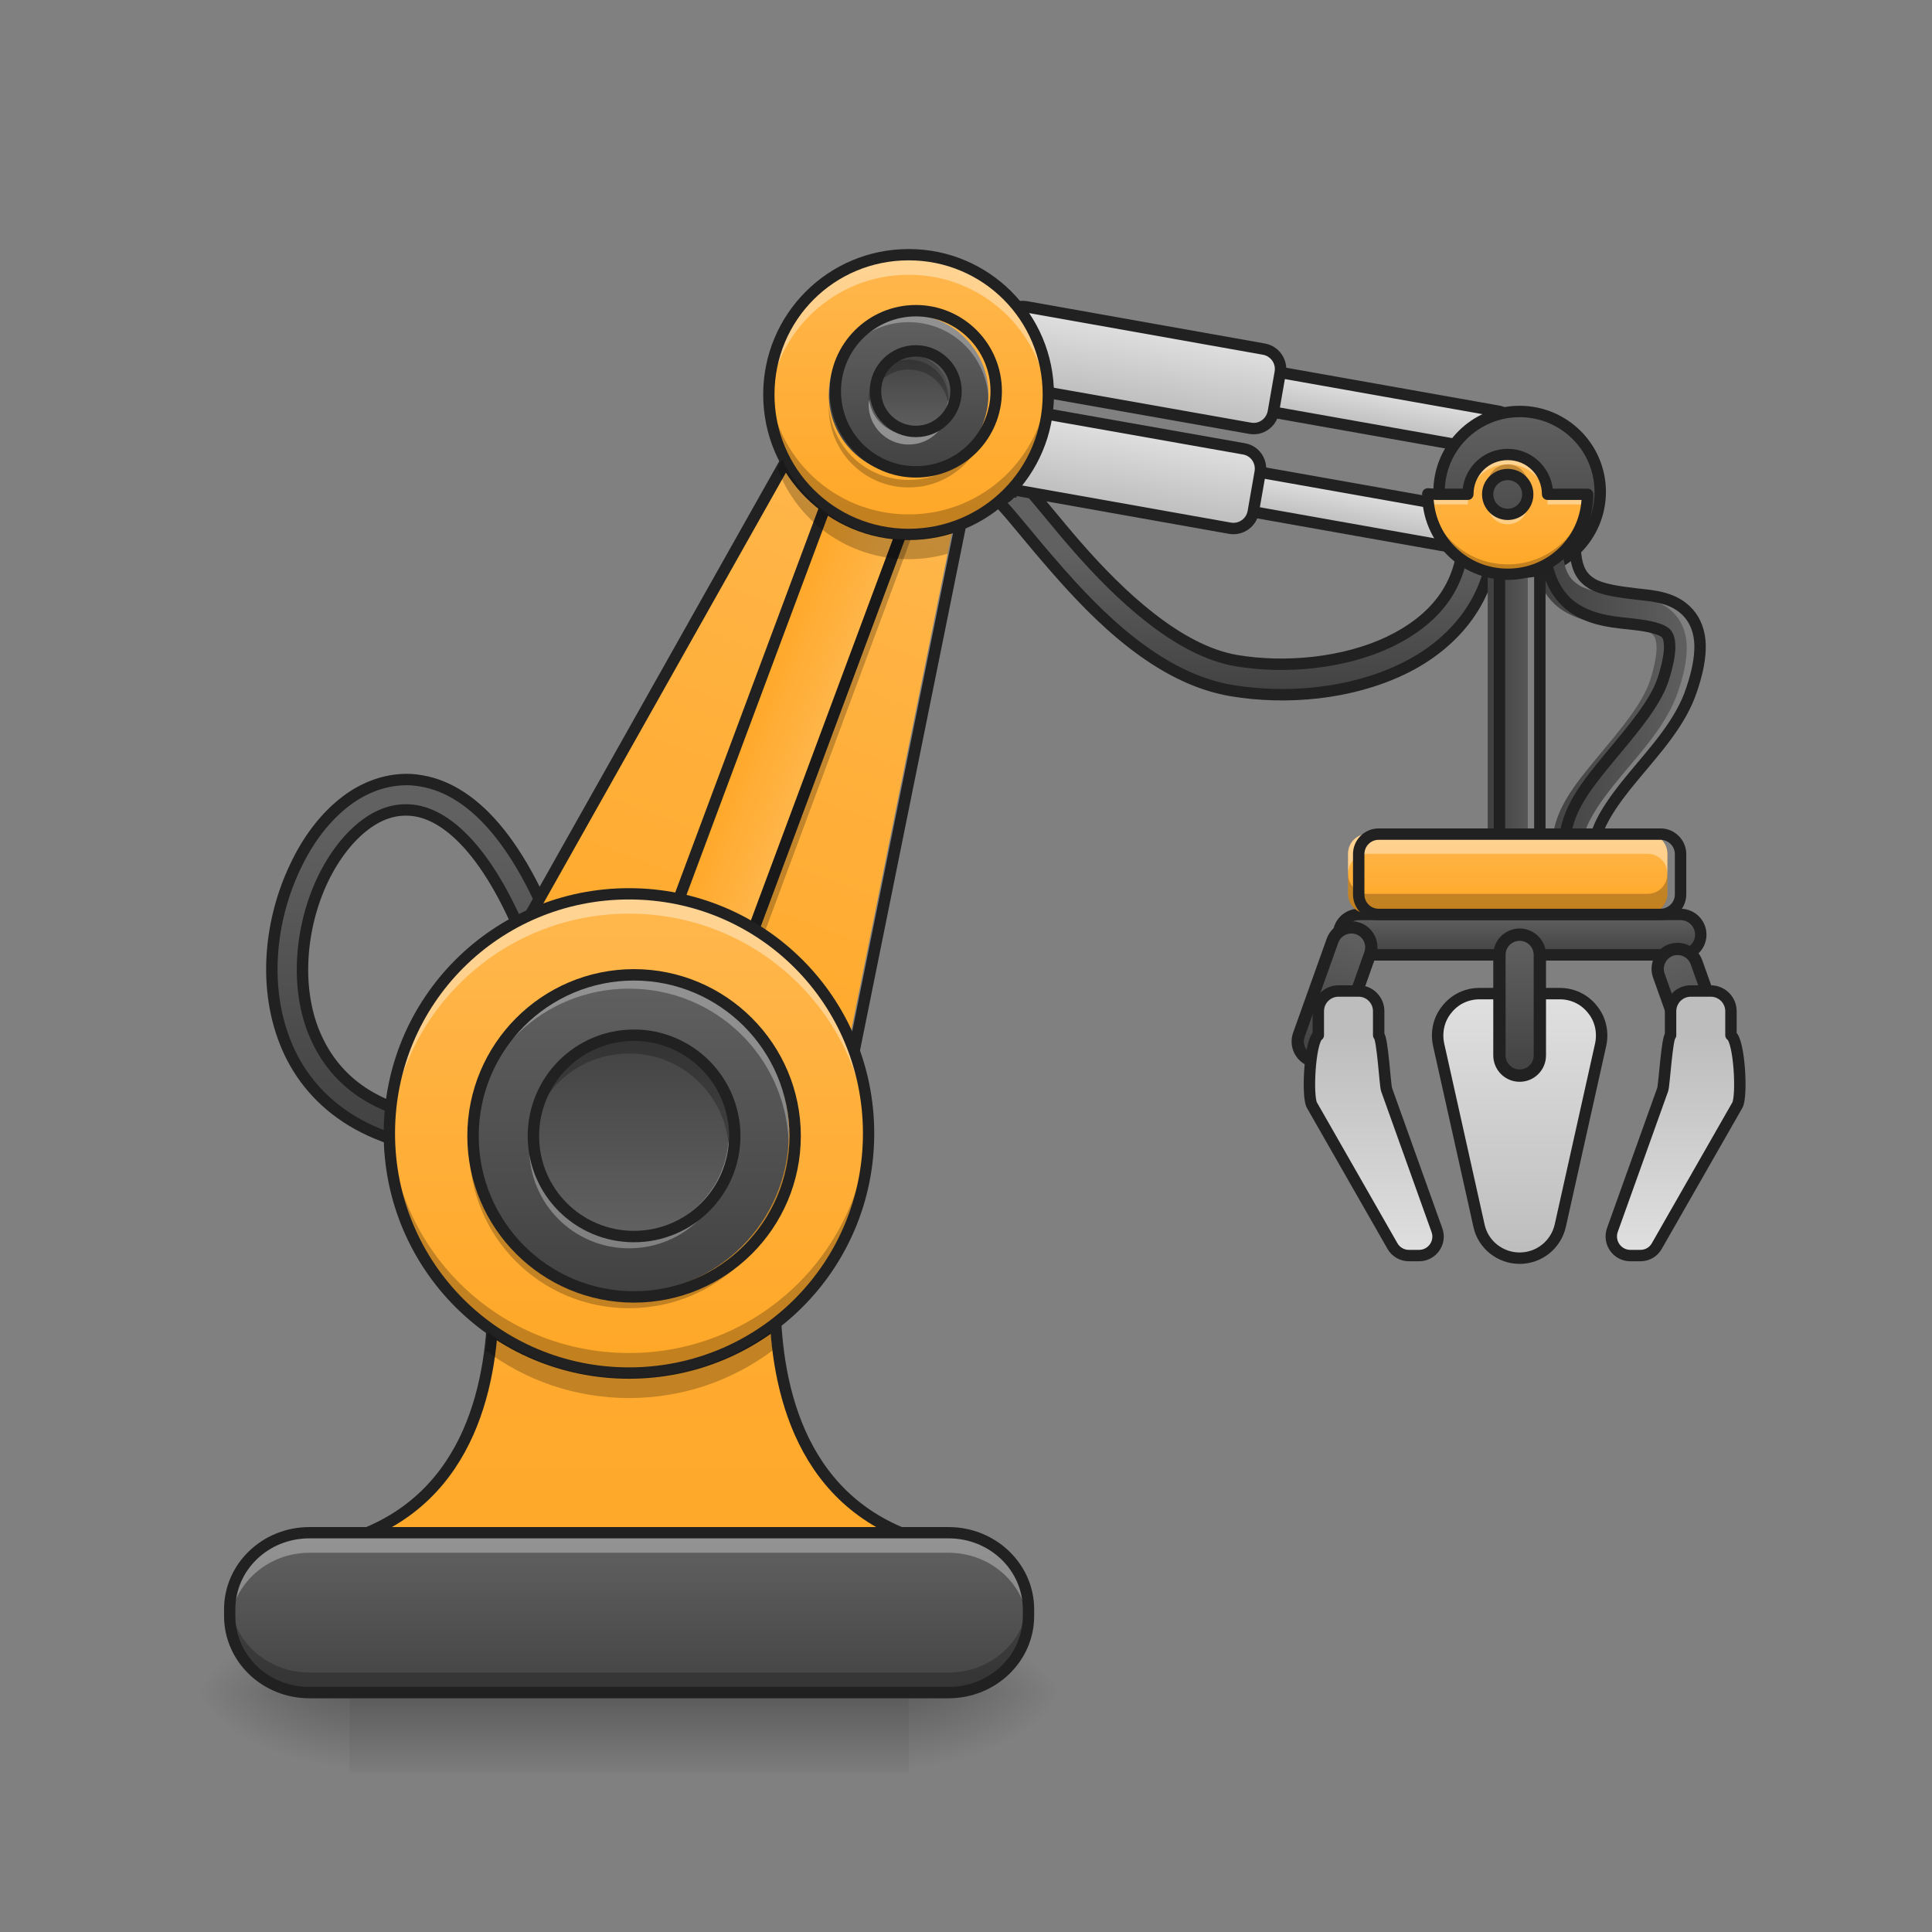 <?xml version="1.0" encoding="UTF-8"?>
<svg xmlns="http://www.w3.org/2000/svg" xmlns:xlink="http://www.w3.org/1999/xlink" width="32px" height="32px" viewBox="0 0 32 32" version="1.1">
<rect x="0" y="0" width="32" height="32" fill="#808080" stroke="none"/>
<defs>
<linearGradient id="linear0" gradientUnits="userSpaceOnUse" x1="439.208" y1="93.271" x2="439.208" y2="8.604" gradientTransform="matrix(1,0,0,1,-343.958,-7.938)">
<stop offset="0" style="stop-color:rgb(25.882%,25.882%,25.882%);stop-opacity:1;"/>
<stop offset="1" style="stop-color:rgb(38.039%,38.039%,38.039%);stop-opacity:1;"/>
</linearGradient>
<linearGradient id="linear1" gradientUnits="userSpaceOnUse" x1="439.208" y1="93.271" x2="439.208" y2="56.229" gradientTransform="matrix(1,0,0,1,-121.708,-124.354)">
<stop offset="0" style="stop-color:rgb(25.882%,25.882%,25.882%);stop-opacity:1;"/>
<stop offset="1" style="stop-color:rgb(38.039%,38.039%,38.039%);stop-opacity:1;"/>
</linearGradient>
<linearGradient id="linear2" gradientUnits="userSpaceOnUse" x1="148.167" y1="85.333" x2="148.167" y2="-115.75" gradientTransform="matrix(0.059,0.022,-0.022,0.059,3.599,10.544)">
<stop offset="0" style="stop-color:rgb(100%,65.49%,14.902%);stop-opacity:1;"/>
<stop offset="1" style="stop-color:rgb(100%,71.765%,30.196%);stop-opacity:1;"/>
</linearGradient>
<linearGradient id="linear3" gradientUnits="userSpaceOnUse" x1="136.083" y1="-20.5" x2="160.25" y2="-20.5" gradientTransform="matrix(1,0,0,1,37.812,-63.485)">
<stop offset="0" style="stop-color:rgb(100%,65.49%,14.902%);stop-opacity:1;"/>
<stop offset="1" style="stop-color:rgb(100%,71.765%,30.196%);stop-opacity:1;"/>
</linearGradient>
<radialGradient id="radial0" gradientUnits="userSpaceOnUse" cx="450.909" cy="189.579" fx="450.909" fy="189.579" r="21.167" gradientTransform="matrix(0,-0.078,-0.141,-0,41.381,63.595)">
<stop offset="0" style="stop-color:rgb(0%,0%,0%);stop-opacity:0.314;"/>
<stop offset="0.222" style="stop-color:rgb(0%,0%,0%);stop-opacity:0.275;"/>
<stop offset="1" style="stop-color:rgb(0%,0%,0%);stop-opacity:0;"/>
</radialGradient>
<radialGradient id="radial1" gradientUnits="userSpaceOnUse" cx="450.909" cy="189.579" fx="450.909" fy="189.579" r="21.167" gradientTransform="matrix(-0,0.078,0.141,0,-20.543,-7.527)">
<stop offset="0" style="stop-color:rgb(0%,0%,0%);stop-opacity:0.314;"/>
<stop offset="0.222" style="stop-color:rgb(0%,0%,0%);stop-opacity:0.275;"/>
<stop offset="1" style="stop-color:rgb(0%,0%,0%);stop-opacity:0;"/>
</radialGradient>
<radialGradient id="radial2" gradientUnits="userSpaceOnUse" cx="450.909" cy="189.579" fx="450.909" fy="189.579" r="21.167" gradientTransform="matrix(-0,-0.078,0.141,-0,-20.543,63.595)">
<stop offset="0" style="stop-color:rgb(0%,0%,0%);stop-opacity:0.314;"/>
<stop offset="0.222" style="stop-color:rgb(0%,0%,0%);stop-opacity:0.275;"/>
<stop offset="1" style="stop-color:rgb(0%,0%,0%);stop-opacity:0;"/>
</radialGradient>
<radialGradient id="radial3" gradientUnits="userSpaceOnUse" cx="450.909" cy="189.579" fx="450.909" fy="189.579" r="21.167" gradientTransform="matrix(0,0.078,-0.141,0,41.381,-7.527)">
<stop offset="0" style="stop-color:rgb(0%,0%,0%);stop-opacity:0.314;"/>
<stop offset="0.222" style="stop-color:rgb(0%,0%,0%);stop-opacity:0.275;"/>
<stop offset="1" style="stop-color:rgb(0%,0%,0%);stop-opacity:0;"/>
</radialGradient>
<linearGradient id="linear4" gradientUnits="userSpaceOnUse" x1="254" y1="233.5" x2="254" y2="254.667" gradientTransform="matrix(0.042,0,0,0.063,0.055,13.439)">
<stop offset="0" style="stop-color:rgb(0%,0%,0%);stop-opacity:0.275;"/>
<stop offset="1" style="stop-color:rgb(0%,0%,0%);stop-opacity:0;"/>
</linearGradient>
<linearGradient id="linear5" gradientUnits="userSpaceOnUse" x1="381" y1="80.042" x2="381" y2="11.25" gradientTransform="matrix(1,0,0,1,18.521,37.042)">
<stop offset="0" style="stop-color:rgb(74.118%,74.118%,74.118%);stop-opacity:1;"/>
<stop offset="1" style="stop-color:rgb(87.843%,87.843%,87.843%);stop-opacity:1;"/>
</linearGradient>
<linearGradient id="linear6" gradientUnits="userSpaceOnUse" x1="391.583" y1="0.667" x2="391.583" y2="-9.917" gradientTransform="matrix(1,0,0,1,7.938,37.042)">
<stop offset="0" style="stop-color:rgb(25.882%,25.882%,25.882%);stop-opacity:1;"/>
<stop offset="1" style="stop-color:rgb(38.039%,38.039%,38.039%);stop-opacity:1;"/>
</linearGradient>
<linearGradient id="linear7" gradientUnits="userSpaceOnUse" x1="391.583" y1="32.417" x2="391.583" y2="0.667" gradientTransform="matrix(1,0,0,1.167,7.938,31.639)">
<stop offset="0" style="stop-color:rgb(25.882%,25.882%,25.882%);stop-opacity:1;"/>
<stop offset="1" style="stop-color:rgb(38.039%,38.039%,38.039%);stop-opacity:1;"/>
</linearGradient>
<linearGradient id="linear8" gradientUnits="userSpaceOnUse" x1="52.917" y1="-110.458" x2="52.917" y2="-121.042" gradientTransform="matrix(1,0,0,1,0,-0)">
<stop offset="0" style="stop-color:rgb(74.118%,74.118%,74.118%);stop-opacity:1;"/>
<stop offset="1" style="stop-color:rgb(87.843%,87.843%,87.843%);stop-opacity:1;"/>
</linearGradient>
<linearGradient id="linear9" gradientUnits="userSpaceOnUse" x1="-10.583" y1="-105.167" x2="-10.583" y2="-126.333" gradientTransform="matrix(1,0,0,1,0,-0)">
<stop offset="0" style="stop-color:rgb(74.118%,74.118%,74.118%);stop-opacity:1;"/>
<stop offset="1" style="stop-color:rgb(87.843%,87.843%,87.843%);stop-opacity:1;"/>
</linearGradient>
<linearGradient id="linear10" gradientUnits="userSpaceOnUse" x1="52.917" y1="-110.458" x2="52.917" y2="-121.042" gradientTransform="matrix(1,0,0,1,0,-0)">
<stop offset="0" style="stop-color:rgb(74.118%,74.118%,74.118%);stop-opacity:1;"/>
<stop offset="1" style="stop-color:rgb(87.843%,87.843%,87.843%);stop-opacity:1;"/>
</linearGradient>
<linearGradient id="linear11" gradientUnits="userSpaceOnUse" x1="-10.583" y1="-105.167" x2="-10.583" y2="-126.333" gradientTransform="matrix(1,0,0,1,0,-0)">
<stop offset="0" style="stop-color:rgb(74.118%,74.118%,74.118%);stop-opacity:1;"/>
<stop offset="1" style="stop-color:rgb(87.843%,87.843%,87.843%);stop-opacity:1;"/>
</linearGradient>
<linearGradient id="linear12" gradientUnits="userSpaceOnUse" x1="201.083" y1="-73.417" x2="201.083" y2="-147.5" gradientTransform="matrix(0.063,0,0,0.063,2.481,13.439)">
<stop offset="0" style="stop-color:rgb(100%,65.49%,14.902%);stop-opacity:1;"/>
<stop offset="1" style="stop-color:rgb(100%,71.765%,30.196%);stop-opacity:1;"/>
</linearGradient>
<linearGradient id="linear13" gradientUnits="userSpaceOnUse" x1="391.583" y1="-62.833" x2="391.583" y2="-105.167" gradientTransform="matrix(1,0,0,1,7.938,0)">
<stop offset="0" style="stop-color:rgb(25.882%,25.882%,25.882%);stop-opacity:1;"/>
<stop offset="1" style="stop-color:rgb(38.039%,38.039%,38.039%);stop-opacity:1;"/>
</linearGradient>
<linearGradient id="linear14" gradientUnits="userSpaceOnUse" x1="570" y1="1695.118" x2="570" y2="215.118" gradientTransform="matrix(0.265,0,0,0.265,18.521,-215)">
<stop offset="0" style="stop-color:rgb(100%,65.49%,14.902%);stop-opacity:1;"/>
<stop offset="1" style="stop-color:rgb(100%,71.765%,30.196%);stop-opacity:1;"/>
</linearGradient>
<linearGradient id="linear15" gradientUnits="userSpaceOnUse" x1="127" y1="148.833" x2="127" y2="21.833" gradientTransform="matrix(0.063,0,0,0.063,2.481,13.439)">
<stop offset="0" style="stop-color:rgb(100%,65.49%,14.902%);stop-opacity:1;"/>
<stop offset="1" style="stop-color:rgb(100%,71.765%,30.196%);stop-opacity:1;"/>
</linearGradient>
<linearGradient id="linear16" gradientUnits="userSpaceOnUse" x1="116.417" y1="21.833" x2="116.417" y2="148.833" gradientTransform="matrix(0.042,0,0,-0.042,5.127,22.329)">
<stop offset="0" style="stop-color:rgb(25.882%,25.882%,25.882%);stop-opacity:1;"/>
<stop offset="1" style="stop-color:rgb(38.039%,38.039%,38.039%);stop-opacity:1;"/>
</linearGradient>
<linearGradient id="linear17" gradientUnits="userSpaceOnUse" x1="201.083" y1="-73.417" x2="201.083" y2="-147.5" gradientTransform="matrix(0.036,0,0,0.036,7.867,10.48)">
<stop offset="0" style="stop-color:rgb(25.882%,25.882%,25.882%);stop-opacity:1;"/>
<stop offset="1" style="stop-color:rgb(38.039%,38.039%,38.039%);stop-opacity:1;"/>
</linearGradient>
<linearGradient id="linear18" gradientUnits="userSpaceOnUse" x1="127" y1="233.5" x2="127" y2="191.167" gradientTransform="matrix(0.063,0,0,0.063,2.481,13.439)">
<stop offset="0" style="stop-color:rgb(25.882%,25.882%,25.882%);stop-opacity:1;"/>
<stop offset="1" style="stop-color:rgb(38.039%,38.039%,38.039%);stop-opacity:1;"/>
</linearGradient>
<linearGradient id="linear19" gradientUnits="userSpaceOnUse" x1="374.208" y1="-50.927" x2="387.792" y2="-50.927" gradientTransform="matrix(0.063,0,0,0.063,1.158,13.439)">
<stop offset="0" style="stop-color:rgb(25.882%,25.882%,25.882%);stop-opacity:1;"/>
<stop offset="1" style="stop-color:rgb(38.039%,38.039%,38.039%);stop-opacity:1;"/>
</linearGradient>
<linearGradient id="linear20" gradientUnits="userSpaceOnUse" x1="387.583" y1="-31.083" x2="428.431" y2="-31.083" gradientTransform="matrix(0.063,0,0,0.063,1.158,13.439)">
<stop offset="0" style="stop-color:rgb(25.882%,25.882%,25.882%);stop-opacity:1;"/>
<stop offset="1" style="stop-color:rgb(38.039%,38.039%,38.039%);stop-opacity:1;"/>
</linearGradient>
<linearGradient id="linear21" gradientUnits="userSpaceOnUse" x1="391.583" y1="-41.667" x2="391.583" y2="-105.167" gradientTransform="matrix(0.031,0,0,0.031,12.734,10.814)">
<stop offset="0" style="stop-color:rgb(100%,65.49%,14.902%);stop-opacity:1;"/>
<stop offset="1" style="stop-color:rgb(100%,71.765%,30.196%);stop-opacity:1;"/>
</linearGradient>
<linearGradient id="linear22" gradientUnits="userSpaceOnUse" x1="394.229" y1="-9.917" x2="394.229" y2="-31.083" gradientTransform="matrix(0.063,0,0,0.063,0.496,15.754)">
<stop offset="0" style="stop-color:rgb(100%,65.49%,14.902%);stop-opacity:1;"/>
<stop offset="1" style="stop-color:rgb(100%,71.765%,30.196%);stop-opacity:1;"/>
</linearGradient>
<linearGradient id="linear23" gradientUnits="userSpaceOnUse" x1="391.583" y1="32.417" x2="391.583" y2="0.667" gradientTransform="matrix(1,-0,0,1.167,-42.808,-92.036)">
<stop offset="0" style="stop-color:rgb(25.882%,25.882%,25.882%);stop-opacity:1;"/>
<stop offset="1" style="stop-color:rgb(38.039%,38.039%,38.039%);stop-opacity:1;"/>
</linearGradient>
<linearGradient id="linear24" gradientUnits="userSpaceOnUse" x1="391.583" y1="32.417" x2="391.583" y2="0.667" gradientTransform="matrix(1,0,0,1.167,-795.621,181.966)">
<stop offset="0" style="stop-color:rgb(25.882%,25.882%,25.882%);stop-opacity:1;"/>
<stop offset="1" style="stop-color:rgb(38.039%,38.039%,38.039%);stop-opacity:1;"/>
</linearGradient>
<linearGradient id="linear25" gradientUnits="userSpaceOnUse" x1="439.208" y1="21.833" x2="439.208" y2="80.042" gradientTransform="matrix(1,0,0,1,7.938,37.042)">
<stop offset="0" style="stop-color:rgb(74.118%,74.118%,74.118%);stop-opacity:1;"/>
<stop offset="1" style="stop-color:rgb(87.843%,87.843%,87.843%);stop-opacity:1;"/>
</linearGradient>
<linearGradient id="linear26" gradientUnits="userSpaceOnUse" x1="127" y1="148.833" x2="127" y2="21.833" gradientTransform="matrix(0.026,0,0,-0.026,7.111,20.995)">
<stop offset="0" style="stop-color:rgb(25.882%,25.882%,25.882%);stop-opacity:1;"/>
<stop offset="1" style="stop-color:rgb(38.039%,38.039%,38.039%);stop-opacity:1;"/>
</linearGradient>
<linearGradient id="linear27" gradientUnits="userSpaceOnUse" x1="201.083" y1="-73.417" x2="201.083" y2="-147.5" gradientTransform="matrix(0.018,0,0,-0.018,11.459,4.562)">
<stop offset="0" style="stop-color:rgb(25.882%,25.882%,25.882%);stop-opacity:1;"/>
<stop offset="1" style="stop-color:rgb(38.039%,38.039%,38.039%);stop-opacity:1;"/>
</linearGradient>
<linearGradient id="linear28" gradientUnits="userSpaceOnUse" x1="439.208" y1="21.833" x2="439.208" y2="80.042" gradientTransform="matrix(-1,0,0,1,793.75,37.042)">
<stop offset="0" style="stop-color:rgb(74.118%,74.118%,74.118%);stop-opacity:1;"/>
<stop offset="1" style="stop-color:rgb(87.843%,87.843%,87.843%);stop-opacity:1;"/>
</linearGradient>
</defs>
<g id="surface1">
<path style="fill-rule:nonzero;fill:url(#linear0);stroke-width:3;stroke-linecap:butt;stroke-linejoin:miter;stroke:rgb(12.941%,12.941%,12.941%);stroke-opacity:1;stroke-miterlimit:4;" d="M 87.157 -8.332 C 81.97 -8.02 77.033 -6.02 72.845 -2.895 C 67.221 1.292 62.596 7.416 59.284 14.478 C 52.535 28.539 50.535 46.725 57.159 62.036 C 63.784 77.347 79.532 89.096 105.78 89.346 L 105.842 81.347 C 81.907 81.097 69.908 71.41 64.471 58.849 C 59.034 46.288 60.659 30.102 66.471 17.915 C 69.408 11.791 73.345 6.729 77.595 3.542 C 81.845 0.354 86.282 -0.958 91.031 -0.146 C 100.468 1.479 112.842 13.103 123.216 44.288 L 130.777 41.725 C 120.028 9.354 106.592 -5.582 92.406 -8.02 C 90.594 -8.332 88.844 -8.457 87.157 -8.332 Z M 87.157 -8.332 " transform="matrix(0.063,0,0,0.063,1.158,13.439)"/>
<path style="fill-rule:nonzero;fill:url(#linear1);stroke-width:3;stroke-linecap:butt;stroke-linejoin:miter;stroke:rgb(12.941%,12.941%,12.941%);stroke-opacity:1;stroke-miterlimit:4;" d="M 244.642 -90.012 C 244.204 -90.074 243.642 -90.012 243.142 -89.887 C 242.017 -89.574 240.954 -88.762 240.454 -87.95 C 239.33 -86.325 239.392 -85.2 239.392 -84.013 L 247.391 -84.013 C 247.391 -84.45 247.704 -84.45 247.079 -83.45 C 246.704 -83.013 245.954 -82.325 245.141 -82.138 C 244.392 -81.95 243.767 -82.075 243.454 -82.138 C 242.329 -82.513 243.954 -81.763 245.391 -80.138 C 248.329 -76.951 253.016 -70.951 258.765 -64.389 C 270.264 -51.141 286.2 -35.017 305.323 -31.767 C 319.822 -29.33 336.57 -30.83 350.194 -37.329 C 363.818 -43.829 374.442 -56.015 374.442 -73.389 L 366.442 -73.389 C 366.442 -59.077 358.506 -50.141 346.757 -44.516 C 335.008 -38.954 319.572 -37.454 306.636 -39.642 C 291.325 -42.266 275.951 -56.828 264.765 -69.639 C 259.203 -76.013 254.703 -81.825 251.266 -85.575 C 249.579 -87.387 248.704 -88.887 245.891 -89.762 C 245.579 -89.887 245.141 -89.949 244.642 -90.012 Z M 244.642 -90.012 " transform="matrix(0.063,0,0,0.063,1.158,13.439)"/>
<path style=" stroke:none;fill-rule:nonzero;fill:url(#linear2);" d="M 7.32 17.617 L 13.52 19.926 L 16.043 7.453 L 13.562 6.531 Z M 7.32 17.617 "/>
<path style="fill-rule:nonzero;fill:url(#linear3);stroke-width:3;stroke-linecap:round;stroke-linejoin:round;stroke:rgb(12.941%,12.941%,12.941%);stroke-opacity:1;stroke-miterlimit:4;" d="M 180.687 -168.674 L 191.286 -168.683 C 194.175 -168.625 196.568 -166.315 196.531 -163.367 L 196.589 -25.761 C 196.531 -22.872 194.22 -20.479 191.273 -20.516 L 180.674 -20.506 C 177.748 -20.484 175.392 -22.875 175.37 -25.801 L 175.392 -163.37 C 175.371 -166.296 177.761 -168.652 180.687 -168.674 Z M 180.687 -168.674 " transform="matrix(0.059,0.022,-0.022,0.059,0,13.439)"/>
<path style="fill:none;stroke-width:3;stroke-linecap:butt;stroke-linejoin:miter;stroke:rgb(12.941%,12.941%,12.941%);stroke-opacity:1;stroke-miterlimit:4;" d="M 117.114 66.848 L 216.292 103.782 L 256.663 -95.761 L 216.979 -110.51 Z M 117.114 66.848 " transform="matrix(0.063,0,0,0.063,0,13.439)"/>
<path style=" stroke:none;fill-rule:nonzero;fill:url(#radial0);" d="M 15.051 28.035 L 17.695 28.035 L 17.695 26.711 L 15.051 26.711 Z M 15.051 28.035 "/>
<path style=" stroke:none;fill-rule:nonzero;fill:url(#radial1);" d="M 5.789 28.035 L 3.141 28.035 L 3.141 29.355 L 5.789 29.355 Z M 5.789 28.035 "/>
<path style=" stroke:none;fill-rule:nonzero;fill:url(#radial2);" d="M 5.789 28.035 L 3.141 28.035 L 3.141 26.711 L 5.789 26.711 Z M 5.789 28.035 "/>
<path style=" stroke:none;fill-rule:nonzero;fill:url(#radial3);" d="M 15.051 28.035 L 17.695 28.035 L 17.695 29.355 L 15.051 29.355 Z M 15.051 28.035 "/>
<path style=" stroke:none;fill-rule:nonzero;fill:url(#linear4);" d="M 5.789 28.035 L 15.051 28.035 L 15.051 29.355 L 5.789 29.355 Z M 5.789 28.035 "/>
<path style="fill-rule:nonzero;fill:url(#linear5);stroke-width:3;stroke-linecap:butt;stroke-linejoin:round;stroke:rgb(12.941%,12.941%,12.941%);stroke-opacity:1;stroke-miterlimit:4;" d="M 388.963 47.912 C 385.588 47.912 382.463 49.412 380.401 52.037 C 378.276 54.599 377.526 58.036 378.214 61.286 L 388.838 108.907 C 389.9 113.906 394.4 117.468 399.524 117.468 C 404.649 117.468 409.086 113.906 410.211 108.907 L 420.835 61.286 C 421.522 58.036 420.772 54.599 418.648 52.037 C 416.585 49.412 413.461 47.912 410.086 47.912 L 404.836 47.912 C 402.962 47.912 401.149 48.35 399.524 49.287 C 397.9 48.35 396.087 47.912 394.212 47.912 Z M 388.963 47.912 " transform="matrix(0.063,0,0,0.063,0,13.439)"/>
<path style="fill-rule:nonzero;fill:url(#linear6);stroke-width:3;stroke-linecap:round;stroke-linejoin:round;stroke:rgb(12.941%,12.941%,12.941%);stroke-opacity:1;stroke-miterlimit:4;" d="M 357.216 27.102 L 441.833 27.102 C 444.77 27.102 447.145 29.477 447.145 32.414 C 447.145 35.351 444.77 37.726 441.833 37.726 L 357.216 37.726 C 354.279 37.726 351.904 35.351 351.904 32.414 C 351.904 29.477 354.279 27.102 357.216 27.102 Z M 357.216 27.102 " transform="matrix(0.063,0,0,0.063,0,13.439)"/>
<path style="fill-rule:nonzero;fill:url(#linear7);stroke-width:3.24;stroke-linecap:round;stroke-linejoin:round;stroke:rgb(12.941%,12.941%,12.941%);stroke-opacity:1;stroke-miterlimit:4;" d="M 399.524 32.414 C 402.462 32.414 404.836 34.789 404.836 37.726 L 404.836 64.161 C 404.836 67.098 402.462 69.473 399.524 69.473 C 396.587 69.473 394.212 67.098 394.212 64.161 L 394.212 37.726 C 394.212 34.789 396.587 32.414 399.524 32.414 Z M 399.524 32.414 " transform="matrix(0.063,0,0,0.063,0,13.439)"/>
<path style="fill-rule:nonzero;fill:url(#linear8);stroke-width:3;stroke-linecap:round;stroke-linejoin:round;stroke:rgb(12.941%,12.941%,12.941%);stroke-opacity:1;stroke-miterlimit:4;" d="M 10.573 -121.057 L 84.693 -121.054 C 87.611 -121.061 89.934 -118.679 89.941 -115.761 C 89.948 -112.843 87.577 -110.457 84.659 -110.451 L 10.601 -110.465 C 7.683 -110.458 5.297 -112.829 5.291 -115.747 C 5.284 -118.665 7.655 -121.05 10.573 -121.057 Z M 10.573 -121.057 " transform="matrix(0.062,0.011,-0.011,0.062,17.902,15.036)"/>
<path style="fill-rule:nonzero;fill:url(#linear9);stroke-width:3;stroke-linecap:round;stroke-linejoin:round;stroke:rgb(12.941%,12.941%,12.941%);stroke-opacity:1;stroke-miterlimit:4;" d="M -42.328 -126.325 L 21.188 -126.356 C 24.106 -126.363 26.43 -123.98 26.437 -121.062 L 26.464 -110.47 C 26.471 -107.552 24.1 -105.166 21.182 -105.16 L -42.345 -105.19 C -45.263 -105.183 -47.649 -107.555 -47.655 -110.473 L -47.61 -121.015 C -47.628 -123.994 -45.246 -126.318 -42.328 -126.325 Z M -42.328 -126.325 " transform="matrix(0.062,0.011,-0.011,0.062,17.902,15.036)"/>
<path style="fill-rule:nonzero;fill:url(#linear10);stroke-width:3;stroke-linecap:round;stroke-linejoin:round;stroke:rgb(12.941%,12.941%,12.941%);stroke-opacity:1;stroke-miterlimit:4;" d="M 10.597 -121.038 L 84.655 -121.024 C 87.573 -121.031 89.959 -118.659 89.965 -115.741 C 89.972 -112.823 87.601 -110.438 84.683 -110.431 L 10.563 -110.434 C 7.645 -110.427 5.321 -112.81 5.315 -115.728 C 5.308 -118.646 7.679 -121.031 10.597 -121.038 Z M 10.597 -121.038 " transform="matrix(0.062,0.011,-0.011,0.062,18.233,13.382)"/>
<path style="fill-rule:nonzero;fill:url(#linear11);stroke-width:3;stroke-linecap:round;stroke-linejoin:round;stroke:rgb(12.941%,12.941%,12.941%);stroke-opacity:1;stroke-miterlimit:4;" d="M -42.315 -126.367 L 21.151 -126.325 C 24.069 -126.332 26.454 -123.961 26.461 -121.043 L 26.488 -110.45 C 26.434 -107.521 24.124 -105.147 21.133 -105.191 L -42.321 -105.171 C -45.239 -105.164 -47.624 -107.535 -47.631 -110.453 L -47.597 -121.057 C -47.604 -123.975 -45.233 -126.36 -42.315 -126.367 Z M -42.315 -126.367 " transform="matrix(0.062,0.011,-0.011,0.062,18.233,13.382)"/>
<path style=" stroke:none;fill-rule:nonzero;fill:rgb(0%,0%,0%);fill-opacity:0.235;" d="M 14.93 8.559 L 12.078 16.227 C 12.012 16.398 11.824 16.484 11.652 16.422 L 11.031 16.191 C 11.016 16.184 10.996 16.176 10.98 16.168 L 10.836 16.559 C 10.773 16.73 10.859 16.918 11.031 16.984 L 11.652 17.215 C 11.824 17.277 12.012 17.191 12.078 17.02 L 15.074 8.961 C 15.133 8.805 15.07 8.637 14.93 8.559 Z M 14.93 8.559 "/>
<path style=" stroke:none;fill-rule:nonzero;fill:url(#linear12);" d="M 15.051 4.219 C 16.328 4.219 17.363 5.254 17.363 6.535 C 17.363 7.812 16.328 8.852 15.051 8.852 C 13.77 8.852 12.734 7.812 12.734 6.535 C 12.734 5.254 13.77 4.219 15.051 4.219 Z M 15.051 4.219 "/>
<path style="fill-rule:nonzero;fill:url(#linear13);stroke-width:3;stroke-linecap:round;stroke-linejoin:round;stroke:rgb(12.941%,12.941%,12.941%);stroke-opacity:1;stroke-miterlimit:4;" d="M 399.524 -105.135 C 411.211 -105.135 420.71 -95.699 420.71 -84.013 C 420.71 -72.326 411.211 -62.827 399.524 -62.827 C 387.838 -62.827 378.339 -72.326 378.339 -84.013 C 378.339 -95.699 387.838 -105.135 399.524 -105.135 Z M 399.524 -105.135 " transform="matrix(0.063,0,0,0.063,0,13.439)"/>
<path style="fill-rule:nonzero;fill:url(#linear14);stroke-width:3;stroke-linecap:butt;stroke-linejoin:miter;stroke:rgb(12.941%,12.941%,12.941%);stroke-opacity:1;stroke-miterlimit:4;" d="M 129.675 127.655 C 129.675 148.84 124.363 180.587 92.616 191.149 L 92.616 201.773 L 240.79 201.773 L 240.79 191.149 C 209.043 180.587 203.731 148.84 203.731 127.655 Z M 129.675 127.655 " transform="matrix(0.063,0,0,0.063,0,13.439)"/>
<path style=" stroke:none;fill-rule:nonzero;fill:url(#linear15);" d="M 10.418 14.805 C 12.609 14.805 14.387 16.582 14.387 18.773 C 14.387 20.965 12.609 22.742 10.418 22.742 C 8.227 22.742 6.449 20.965 6.449 18.773 C 6.449 16.582 8.227 14.805 10.418 14.805 Z M 10.418 14.805 "/>
<path style=" stroke:none;fill-rule:nonzero;fill:url(#linear16);" d="M 10.418 21.418 C 11.879 21.418 13.066 20.234 13.066 18.773 C 13.066 17.312 11.879 16.125 10.418 16.125 C 8.957 16.125 7.773 17.312 7.773 18.773 C 7.773 20.234 8.957 21.418 10.418 21.418 Z M 10.418 21.418 "/>
<path style=" stroke:none;fill-rule:nonzero;fill:url(#linear17);" d="M 15.051 5.211 C 15.781 5.211 16.371 5.805 16.371 6.535 C 16.371 7.266 15.781 7.859 15.051 7.859 C 14.32 7.859 13.727 7.266 13.727 6.535 C 13.727 5.805 14.32 5.211 15.051 5.211 Z M 15.051 5.211 "/>
<path style=" stroke:none;fill-rule:nonzero;fill:url(#linear18);" d="M 5.125 25.387 L 15.711 25.387 C 16.441 25.387 17.035 25.957 17.035 26.656 L 17.035 26.766 C 17.035 27.465 16.441 28.035 15.711 28.035 L 5.125 28.035 C 4.395 28.035 3.805 27.465 3.805 26.766 L 3.805 26.656 C 3.805 25.957 4.395 25.387 5.125 25.387 Z M 5.125 25.387 "/>
<path style=" stroke:none;fill-rule:nonzero;fill:url(#linear19);" d="M 24.641 8.684 L 25.305 8.684 L 25.305 14.473 L 24.641 14.473 Z M 24.641 8.684 "/>
<path style=" stroke:none;fill-rule:nonzero;fill:url(#linear20);" d="M 25.383 9.016 C 25.383 9.566 25.602 9.941 25.906 10.125 C 26.215 10.312 26.559 10.332 26.84 10.363 C 27.121 10.395 27.316 10.445 27.379 10.516 C 27.41 10.551 27.434 10.598 27.438 10.719 C 27.441 10.836 27.41 11.023 27.328 11.277 C 27.199 11.664 26.824 12.102 26.457 12.543 C 26.094 12.984 25.715 13.434 25.715 13.977 L 26.215 13.977 C 26.215 13.695 26.484 13.293 26.844 12.863 C 27.199 12.434 27.625 11.977 27.801 11.434 C 27.898 11.145 27.941 10.91 27.938 10.707 C 27.934 10.5 27.867 10.316 27.75 10.184 C 27.52 9.922 27.188 9.898 26.895 9.867 C 26.605 9.832 26.332 9.797 26.164 9.699 C 26 9.598 25.883 9.457 25.883 9.016 Z M 25.383 9.016 "/>
<path style="fill:none;stroke-width:3;stroke-linecap:round;stroke-linejoin:round;stroke:rgb(12.941%,12.941%,12.941%);stroke-opacity:1;stroke-miterlimit:4;" d="M 394.212 -76.076 L 404.836 -76.076 L 404.836 16.54 L 394.212 16.54 Z M 394.212 -76.076 " transform="matrix(0.063,0,0,0.063,0,13.439)"/>
<path style="fill:none;stroke-width:3;stroke-linecap:butt;stroke-linejoin:miter;stroke:rgb(12.941%,12.941%,12.941%);stroke-opacity:1;stroke-miterlimit:4;" d="M 406.086 -70.764 C 406.086 -61.952 409.586 -55.953 414.46 -53.015 C 419.397 -50.016 424.897 -49.703 429.396 -49.203 C 433.896 -48.703 437.021 -47.891 438.021 -46.766 C 438.521 -46.204 438.896 -45.454 438.958 -43.516 C 439.021 -41.642 438.521 -38.642 437.208 -34.58 C 435.146 -28.393 429.147 -21.393 423.272 -14.332 C 417.46 -7.27 411.398 -0.083 411.398 8.604 L 419.397 8.604 C 419.397 4.104 423.71 -2.333 429.459 -9.207 C 435.146 -16.081 441.958 -23.393 444.77 -32.08 C 446.332 -36.705 447.02 -40.454 446.957 -43.704 C 446.895 -47.016 445.832 -49.953 443.958 -52.078 C 440.27 -56.265 434.958 -56.64 430.271 -57.14 C 425.647 -57.703 421.272 -58.265 418.585 -59.827 C 415.96 -61.452 414.085 -63.702 414.085 -70.764 Z M 406.086 -70.764 " transform="matrix(0.063,0,0,0.063,0,13.439)"/>
<path style=" stroke:none;fill-rule:nonzero;fill:url(#linear21);" d="M 24.973 7.527 C 24.605 7.527 24.312 7.82 24.312 8.188 L 23.816 8.188 C 23.758 8.188 23.703 8.184 23.648 8.18 C 23.648 8.184 23.648 8.188 23.648 8.188 C 23.648 8.922 24.238 9.512 24.973 9.512 C 25.707 9.512 26.297 8.922 26.297 8.188 L 25.633 8.188 C 25.633 7.82 25.34 7.527 24.973 7.527 Z M 24.973 7.859 C 25.156 7.859 25.305 8.004 25.305 8.188 C 25.305 8.371 25.156 8.52 24.973 8.52 C 24.789 8.52 24.641 8.371 24.641 8.188 C 24.641 8.004 24.789 7.859 24.973 7.859 Z M 24.973 7.859 "/>
<path style=" stroke:none;fill-rule:nonzero;fill:url(#linear22);" d="M 22.656 13.812 L 27.289 13.812 C 27.469 13.812 27.617 13.961 27.617 14.141 L 27.617 14.805 C 27.617 14.984 27.469 15.133 27.289 15.133 L 22.656 15.133 C 22.473 15.133 22.328 14.984 22.328 14.805 L 22.328 14.141 C 22.328 13.961 22.473 13.812 22.656 13.812 Z M 22.656 13.812 "/>
<path style="fill-rule:nonzero;fill:url(#linear23);stroke-width:3.24;stroke-linecap:round;stroke-linejoin:round;stroke:rgb(12.941%,12.941%,12.941%);stroke-opacity:1;stroke-miterlimit:4;" d="M 348.788 -91.257 C 351.714 -91.258 354.054 -88.851 354.033 -85.984 L 354.084 -59.533 C 354.084 -56.607 351.698 -54.209 348.773 -54.208 C 345.847 -54.208 343.449 -56.594 343.448 -59.519 L 343.477 -85.933 C 343.477 -88.858 345.862 -91.257 348.788 -91.257 Z M 348.788 -91.257 " transform="matrix(0.059,0.021,-0.021,0.059,0,13.439)"/>
<path style="fill-rule:nonzero;fill:url(#linear24);stroke-width:3.24;stroke-linecap:round;stroke-linejoin:round;stroke:rgb(12.941%,12.941%,12.941%);stroke-opacity:1;stroke-miterlimit:4;" d="M -404.01 182.739 C -401.143 182.759 -398.745 185.145 -398.765 188.012 L -398.773 214.484 C -398.772 217.41 -401.1 219.787 -404.025 219.788 C -406.951 219.788 -409.349 217.403 -409.35 214.477 L -409.321 188.064 C -409.322 185.138 -406.936 182.74 -404.01 182.739 Z M -404.01 182.739 " transform="matrix(-0.059,0.021,0.021,0.059,0,13.439)"/>
<path style="fill-rule:nonzero;fill:url(#linear25);stroke-width:3;stroke-linecap:round;stroke-linejoin:round;stroke:rgb(12.941%,12.941%,12.941%);stroke-opacity:1;stroke-miterlimit:4;" d="M 449.77 47.225 C 452.707 47.225 455.082 49.6 455.082 52.537 L 455.082 58.849 C 457.331 60.286 458.081 74.91 456.769 77.222 L 435.583 114.281 C 434.708 115.843 433.084 116.781 431.271 116.781 L 428.647 116.781 C 425.147 116.781 422.772 113.344 423.897 110.094 L 437.146 73.097 C 437.521 72.035 438.271 59.474 439.208 58.849 L 439.208 52.537 C 439.208 49.6 441.583 47.225 444.52 47.225 Z M 449.77 47.225 " transform="matrix(0.063,0,0,0.063,0,13.439)"/>
<path style=" stroke:none;fill-rule:nonzero;fill:rgb(100%,100%,100%);fill-opacity:0.392;" d="M 15.051 4.219 C 13.766 4.219 12.734 5.25 12.734 6.535 C 12.734 6.59 12.738 6.645 12.738 6.699 C 12.824 5.496 13.824 4.551 15.051 4.551 C 16.277 4.551 17.273 5.496 17.359 6.699 C 17.363 6.645 17.363 6.59 17.363 6.535 C 17.363 5.25 16.332 4.219 15.051 4.219 Z M 15.051 4.219 "/>
<path style=" stroke:none;fill-rule:nonzero;fill:rgb(0%,0%,0%);fill-opacity:0.235;" d="M 15.051 8.852 C 13.766 8.852 12.734 7.816 12.734 6.535 C 12.734 6.48 12.738 6.422 12.738 6.367 C 12.824 7.574 13.824 8.52 15.051 8.52 C 16.277 8.52 17.273 7.574 17.359 6.367 C 17.363 6.422 17.363 6.48 17.363 6.535 C 17.363 7.816 16.332 8.852 15.051 8.852 Z M 15.051 8.852 "/>
<path style=" stroke:none;fill-rule:nonzero;fill:rgb(12.941%,12.941%,12.941%);fill-opacity:1;" d="M 15.051 4.125 C 13.715 4.125 12.641 5.203 12.641 6.535 C 12.641 7.867 13.715 8.945 15.051 8.945 C 16.383 8.945 17.457 7.867 17.457 6.535 C 17.457 5.203 16.383 4.125 15.051 4.125 Z M 15.051 4.312 C 16.281 4.312 17.27 5.301 17.27 6.535 C 17.27 7.766 16.281 8.758 15.051 8.758 C 13.816 8.758 12.828 7.766 12.828 6.535 C 12.828 5.301 13.816 4.312 15.051 4.312 Z M 15.051 4.312 "/>
<path style=" stroke:none;fill-rule:nonzero;fill:rgb(100%,100%,100%);fill-opacity:0.392;" d="M 10.418 14.805 C 8.219 14.805 6.449 16.574 6.449 18.773 C 6.449 18.828 6.453 18.883 6.453 18.938 C 6.539 16.816 8.277 15.133 10.418 15.133 C 12.562 15.133 14.297 16.816 14.383 18.938 C 14.387 18.883 14.387 18.828 14.387 18.773 C 14.387 16.574 12.617 14.805 10.418 14.805 Z M 10.418 14.805 "/>
<path style=" stroke:none;fill-rule:nonzero;fill:rgb(0%,0%,0%);fill-opacity:0.235;" d="M 10.418 22.742 C 8.219 22.742 6.449 20.973 6.449 18.773 C 6.449 18.719 6.453 18.66 6.453 18.605 C 6.539 20.73 8.277 22.41 10.418 22.41 C 12.562 22.41 14.297 20.73 14.383 18.605 C 14.387 18.66 14.387 18.719 14.387 18.773 C 14.387 20.973 12.617 22.742 10.418 22.742 Z M 10.418 22.742 "/>
<path style=" stroke:none;fill-rule:nonzero;fill:rgb(12.941%,12.941%,12.941%);fill-opacity:1;" d="M 10.418 14.711 C 8.168 14.711 6.355 16.523 6.355 18.773 C 6.355 21.023 8.168 22.836 10.418 22.836 C 12.668 22.836 14.48 21.023 14.48 18.773 C 14.48 16.523 12.668 14.711 10.418 14.711 Z M 10.418 14.898 C 12.566 14.898 14.293 16.625 14.293 18.773 C 14.293 20.922 12.566 22.648 10.418 22.648 C 8.27 22.648 6.543 20.922 6.543 18.773 C 6.543 16.625 8.27 14.898 10.418 14.898 Z M 10.418 14.898 "/>
<path style=" stroke:none;fill-rule:nonzero;fill:rgb(100%,100%,100%);fill-opacity:0.314;" d="M 5.125 25.387 C 4.395 25.387 3.805 25.953 3.805 26.656 L 3.805 26.766 C 3.805 26.801 3.805 26.84 3.809 26.875 C 3.867 26.227 4.434 25.719 5.125 25.719 L 15.711 25.719 C 16.406 25.719 16.969 26.227 17.027 26.875 C 17.031 26.84 17.035 26.801 17.035 26.766 L 17.035 26.656 C 17.035 25.953 16.445 25.387 15.711 25.387 Z M 5.125 25.387 "/>
<path style=" stroke:none;fill-rule:nonzero;fill:rgb(0%,0%,0%);fill-opacity:0.235;" d="M 5.125 28.035 C 4.395 28.035 3.805 27.469 3.805 26.766 L 3.805 26.656 C 3.805 26.621 3.805 26.582 3.809 26.547 C 3.867 27.195 4.434 27.703 5.125 27.703 L 15.711 27.703 C 16.406 27.703 16.969 27.195 17.027 26.547 C 17.031 26.582 17.035 26.621 17.035 26.656 L 17.035 26.766 C 17.035 27.469 16.445 28.035 15.711 28.035 Z M 5.125 28.035 "/>
<path style=" stroke:none;fill-rule:nonzero;fill:rgb(12.941%,12.941%,12.941%);fill-opacity:1;" d="M 5.125 25.293 C 4.344 25.293 3.711 25.902 3.711 26.656 L 3.711 26.766 C 3.711 27.52 4.344 28.129 5.125 28.129 L 15.711 28.129 C 16.492 28.129 17.129 27.52 17.129 26.766 L 17.129 26.656 C 17.129 25.902 16.492 25.293 15.711 25.293 Z M 5.125 25.48 L 15.711 25.48 C 16.395 25.48 16.941 26.008 16.941 26.656 L 16.941 26.766 C 16.941 27.414 16.395 27.941 15.711 27.941 L 5.125 27.941 C 4.441 27.941 3.898 27.414 3.898 26.766 L 3.898 26.656 C 3.898 26.008 4.441 25.48 5.125 25.48 Z M 5.125 25.48 "/>
<path style=" stroke:none;fill-rule:nonzero;fill:rgb(100%,100%,100%);fill-opacity:0.392;" d="M 22.656 13.812 C 22.473 13.812 22.328 13.957 22.328 14.141 L 22.328 14.473 C 22.328 14.289 22.473 14.141 22.656 14.141 L 27.289 14.141 C 27.473 14.141 27.617 14.289 27.617 14.473 L 27.617 14.141 C 27.617 13.957 27.473 13.812 27.289 13.812 Z M 22.656 13.812 "/>
<path style=" stroke:none;fill-rule:nonzero;fill:rgb(0%,0%,0%);fill-opacity:0.235;" d="M 22.656 15.133 C 22.473 15.133 22.328 14.988 22.328 14.805 L 22.328 14.473 C 22.328 14.656 22.473 14.805 22.656 14.805 L 27.289 14.805 C 27.473 14.805 27.617 14.656 27.617 14.473 L 27.617 14.805 C 27.617 14.988 27.473 15.133 27.289 15.133 Z M 22.656 15.133 "/>
<path style="fill:none;stroke-width:3;stroke-linecap:round;stroke-linejoin:round;stroke:rgb(12.941%,12.941%,12.941%);stroke-opacity:1;stroke-miterlimit:4;" d="M 362.465 5.979 L 436.583 5.979 C 439.458 5.979 441.833 8.354 441.833 11.228 L 441.833 21.852 C 441.833 24.727 439.458 27.102 436.583 27.102 L 362.465 27.102 C 359.528 27.102 357.216 24.727 357.216 21.852 L 357.216 11.228 C 357.216 8.354 359.528 5.979 362.465 5.979 Z M 362.465 5.979 " transform="matrix(0.063,0,0,0.063,0,13.439)"/>
<path style=" stroke:none;fill-rule:nonzero;fill:rgb(0%,0%,0%);fill-opacity:0.235;" d="M 24.973 7.691 C 24.789 7.691 24.641 7.84 24.641 8.023 C 24.641 8.051 24.645 8.078 24.652 8.105 C 24.688 7.961 24.816 7.859 24.973 7.859 C 25.129 7.859 25.254 7.961 25.293 8.105 C 25.301 8.078 25.305 8.051 25.305 8.023 C 25.305 7.84 25.156 7.691 24.973 7.691 Z M 23.648 8.18 C 23.648 8.184 23.648 8.188 23.648 8.188 C 23.648 8.922 24.238 9.512 24.973 9.512 C 25.707 9.512 26.297 8.922 26.297 8.188 L 26.285 8.188 C 26.203 8.844 25.648 9.348 24.973 9.348 C 24.293 9.348 23.738 8.84 23.66 8.18 C 23.656 8.18 23.652 8.18 23.648 8.18 Z M 23.648 8.18 "/>
<path style=" stroke:none;fill-rule:nonzero;fill:rgb(100%,100%,100%);fill-opacity:0.392;" d="M 24.973 7.527 C 24.605 7.527 24.312 7.82 24.312 8.188 L 23.816 8.188 C 23.758 8.188 23.703 8.184 23.648 8.18 C 23.648 8.184 23.648 8.188 23.648 8.188 C 23.648 8.242 23.652 8.293 23.66 8.348 C 23.711 8.352 23.762 8.355 23.816 8.355 L 24.312 8.355 C 24.312 7.988 24.605 7.691 24.973 7.691 C 25.34 7.691 25.633 7.988 25.633 8.355 L 26.285 8.355 C 26.293 8.301 26.297 8.246 26.297 8.188 L 25.633 8.188 C 25.633 7.82 25.34 7.527 24.973 7.527 Z M 24.652 8.27 C 24.645 8.297 24.641 8.324 24.641 8.355 C 24.641 8.535 24.789 8.684 24.973 8.684 C 25.156 8.684 25.305 8.535 25.305 8.355 C 25.305 8.324 25.301 8.297 25.293 8.27 C 25.254 8.414 25.129 8.52 24.973 8.52 C 24.816 8.52 24.688 8.414 24.652 8.27 Z M 24.652 8.27 "/>
<path style=" stroke:none;fill-rule:nonzero;fill:rgb(12.941%,12.941%,12.941%);fill-opacity:1;" d="M 24.973 7.434 C 24.586 7.434 24.273 7.723 24.227 8.094 L 23.816 8.094 C 23.762 8.094 23.711 8.09 23.656 8.086 C 23.633 8.086 23.605 8.094 23.586 8.109 C 23.566 8.129 23.555 8.152 23.555 8.18 C 23.555 8.18 23.555 8.184 23.555 8.188 C 23.555 8.973 24.188 9.605 24.973 9.605 C 25.754 9.605 26.391 8.973 26.391 8.188 C 26.391 8.137 26.348 8.094 26.297 8.094 L 25.719 8.094 C 25.672 7.723 25.355 7.434 24.973 7.434 Z M 24.973 7.621 C 25.289 7.621 25.539 7.871 25.539 8.188 C 25.539 8.238 25.582 8.281 25.633 8.281 L 26.195 8.281 C 26.148 8.922 25.625 9.418 24.973 9.418 C 24.32 9.418 23.793 8.918 23.746 8.277 C 23.77 8.281 23.793 8.281 23.816 8.281 L 24.312 8.281 C 24.363 8.281 24.406 8.238 24.406 8.188 C 24.406 7.871 24.656 7.621 24.973 7.621 Z M 24.973 7.766 C 24.738 7.766 24.547 7.953 24.547 8.188 C 24.547 8.422 24.738 8.613 24.973 8.613 C 25.207 8.613 25.398 8.422 25.398 8.188 C 25.398 7.953 25.207 7.766 24.973 7.766 Z M 24.973 7.953 C 25.105 7.953 25.211 8.055 25.211 8.188 C 25.211 8.32 25.105 8.426 24.973 8.426 C 24.84 8.426 24.734 8.32 24.734 8.188 C 24.734 8.055 24.84 7.953 24.973 7.953 Z M 24.973 7.953 "/>
<path style=" stroke:none;fill-rule:nonzero;fill:rgb(0%,0%,0%);fill-opacity:0.235;" d="M 8.074 22.062 C 8.066 22.164 8.055 22.266 8.043 22.367 C 8.703 22.863 9.527 23.156 10.418 23.156 C 11.312 23.156 12.137 22.863 12.797 22.367 C 12.781 22.266 12.77 22.164 12.762 22.062 C 12.105 22.543 11.297 22.824 10.418 22.824 C 9.539 22.824 8.73 22.543 8.074 22.062 Z M 8.074 22.062 "/>
<path style=" stroke:none;fill-rule:nonzero;fill:rgb(0%,0%,0%);fill-opacity:0.235;" d="M 12.957 7.609 L 12.875 7.75 C 13.199 8.637 14.051 9.262 15.051 9.262 C 15.273 9.262 15.488 9.23 15.695 9.172 L 15.766 8.82 C 15.539 8.895 15.301 8.934 15.051 8.934 C 14.121 8.934 13.324 8.391 12.957 7.609 Z M 12.957 7.609 "/>
<path style=" stroke:none;fill-rule:nonzero;fill:url(#linear26);" d="M 10.418 20.426 C 11.332 20.426 12.074 19.688 12.074 18.773 C 12.074 17.859 11.332 17.117 10.418 17.117 C 9.504 17.117 8.766 17.859 8.766 18.773 C 8.766 19.688 9.504 20.426 10.418 20.426 Z M 10.418 20.426 "/>
<path style=" stroke:none;fill-rule:nonzero;fill:rgb(0%,0%,0%);fill-opacity:0.235;" d="M 10.418 17.117 C 9.504 17.117 8.766 17.855 8.766 18.773 C 8.766 18.828 8.77 18.883 8.773 18.938 C 8.855 18.102 9.559 17.449 10.418 17.449 C 11.281 17.449 11.98 18.102 12.066 18.938 C 12.07 18.883 12.074 18.828 12.074 18.773 C 12.074 17.855 11.336 17.117 10.418 17.117 Z M 10.418 17.117 "/>
<path style=" stroke:none;fill-rule:nonzero;fill:rgb(100%,100%,100%);fill-opacity:0.314;" d="M 8.77 18.898 C 8.766 18.938 8.766 18.98 8.766 19.02 C 8.766 19.938 9.504 20.676 10.418 20.676 C 11.336 20.676 12.074 19.938 12.074 19.02 C 12.074 18.98 12.07 18.938 12.066 18.898 C 12.004 19.754 11.293 20.426 10.418 20.426 C 9.543 20.426 8.832 19.754 8.77 18.898 Z M 8.77 18.898 "/>
<path style="fill:none;stroke-width:3;stroke-linecap:round;stroke-linejoin:round;stroke:rgb(12.941%,12.941%,12.941%);stroke-opacity:1;stroke-miterlimit:4;" d="M 166.672 58.849 C 181.295 58.849 193.169 70.723 193.169 85.346 C 193.169 99.97 181.295 111.781 166.672 111.781 C 152.048 111.781 140.237 99.97 140.237 85.346 C 140.237 70.723 152.048 58.849 166.672 58.849 Z M 166.672 58.849 " transform="matrix(0.063,0,0,0.063,0,13.439)"/>
<path style=" stroke:none;fill-rule:nonzero;fill:rgb(100%,100%,100%);fill-opacity:0.314;" d="M 10.418 16.125 C 8.953 16.125 7.773 17.309 7.773 18.773 C 7.773 18.812 7.773 18.855 7.777 18.898 C 7.84 17.488 8.996 16.375 10.418 16.375 C 11.844 16.375 12.996 17.488 13.062 18.898 C 13.062 18.855 13.066 18.812 13.066 18.773 C 13.066 17.309 11.887 16.125 10.418 16.125 Z M 10.418 16.125 "/>
<path style=" stroke:none;fill-rule:nonzero;fill:rgb(0%,0%,0%);fill-opacity:0.235;" d="M 10.418 21.668 C 8.953 21.668 7.773 20.488 7.773 19.02 C 7.773 18.98 7.773 18.938 7.777 18.898 C 7.84 20.305 8.996 21.418 10.418 21.418 C 11.844 21.418 12.996 20.305 13.062 18.898 C 13.062 18.938 13.066 18.98 13.066 19.02 C 13.066 20.488 11.887 21.668 10.418 21.668 Z M 10.418 21.668 "/>
<path style="fill:none;stroke-width:3;stroke-linecap:round;stroke-linejoin:round;stroke:rgb(12.941%,12.941%,12.941%);stroke-opacity:1;stroke-miterlimit:4;" d="M 166.672 -127.655 C 190.044 -127.655 209.043 -108.719 209.043 -85.346 C 209.043 -61.974 190.044 -42.975 166.672 -42.975 C 143.299 -42.975 124.363 -61.974 124.363 -85.346 C 124.363 -108.719 143.299 -127.655 166.672 -127.655 Z M 166.672 -127.655 " transform="matrix(0.063,0,0,-0.063,0,13.439)"/>
<path style=" stroke:none;fill-rule:nonzero;fill:url(#linear27);" d="M 15.051 7.195 C 15.414 7.195 15.711 6.898 15.711 6.535 C 15.711 6.168 15.414 5.871 15.051 5.871 C 14.684 5.871 14.387 6.168 14.387 6.535 C 14.387 6.898 14.684 7.195 15.051 7.195 Z M 15.051 7.195 "/>
<path style=" stroke:none;fill-rule:nonzero;fill:rgb(100%,100%,100%);fill-opacity:0.314;" d="M 15.051 5.211 C 14.316 5.211 13.727 5.801 13.727 6.535 C 13.727 6.555 13.727 6.574 13.727 6.598 C 13.762 5.895 14.336 5.336 15.051 5.336 C 15.762 5.336 16.34 5.895 16.371 6.598 C 16.371 6.574 16.371 6.555 16.371 6.535 C 16.371 5.801 15.781 5.211 15.051 5.211 Z M 15.051 5.211 "/>
<path style=" stroke:none;fill-rule:nonzero;fill:rgb(0%,0%,0%);fill-opacity:0.235;" d="M 15.051 8.074 C 14.316 8.074 13.727 7.48 13.727 6.75 C 13.727 6.73 13.727 6.707 13.727 6.688 C 13.762 7.391 14.336 7.949 15.051 7.949 C 15.762 7.949 16.34 7.391 16.371 6.688 C 16.371 6.707 16.371 6.73 16.371 6.75 C 16.371 7.48 15.781 8.074 15.051 8.074 Z M 15.051 8.074 "/>
<path style="fill:none;stroke-width:3;stroke-linecap:round;stroke-linejoin:round;stroke:rgb(12.941%,12.941%,12.941%);stroke-opacity:1;stroke-miterlimit:4;" d="M 240.79 -131.633 C 252.476 -131.633 261.912 -122.134 261.912 -110.447 C 261.912 -98.761 252.476 -89.262 240.79 -89.262 C 229.103 -89.262 219.604 -98.761 219.604 -110.447 C 219.604 -122.134 229.103 -131.633 240.79 -131.633 Z M 240.79 -131.633 " transform="matrix(0.063,0,0,0.063,0,13.439)"/>
<path style=" stroke:none;fill-rule:nonzero;fill:rgb(0%,0%,0%);fill-opacity:0.235;" d="M 15.051 5.957 C 14.684 5.957 14.387 6.25 14.387 6.617 C 14.387 6.645 14.391 6.672 14.395 6.699 C 14.434 6.371 14.711 6.121 15.051 6.121 C 15.387 6.121 15.664 6.371 15.707 6.699 C 15.711 6.672 15.711 6.645 15.711 6.617 C 15.711 6.25 15.418 5.957 15.051 5.957 Z M 15.051 5.957 "/>
<path style=" stroke:none;fill-rule:nonzero;fill:rgb(100%,100%,100%);fill-opacity:0.392;" d="M 14.395 6.617 C 14.391 6.645 14.387 6.672 14.387 6.699 C 14.387 7.066 14.684 7.363 15.051 7.363 C 15.418 7.363 15.711 7.066 15.711 6.699 C 15.711 6.672 15.711 6.645 15.707 6.617 C 15.664 6.945 15.387 7.195 15.051 7.195 C 14.711 7.195 14.434 6.945 14.395 6.617 Z M 14.395 6.617 "/>
<path style="fill:none;stroke-width:3;stroke-linecap:round;stroke-linejoin:round;stroke:rgb(12.941%,12.941%,12.941%);stroke-opacity:1;stroke-miterlimit:4;" d="M 240.79 99.886 C 246.601 99.886 251.351 104.636 251.351 110.447 C 251.351 116.322 246.601 121.071 240.79 121.071 C 234.915 121.071 230.166 116.322 230.166 110.447 C 230.166 104.636 234.915 99.886 240.79 99.886 Z M 240.79 99.886 " transform="matrix(0.063,0,0,-0.063,0,13.439)"/>
<path style="fill-rule:nonzero;fill:url(#linear28);stroke-width:3;stroke-linecap:round;stroke-linejoin:round;stroke:rgb(12.941%,12.941%,12.941%);stroke-opacity:1;stroke-miterlimit:4;" d="M 351.904 47.225 C 348.967 47.225 346.592 49.6 346.592 52.537 L 346.592 58.849 C 344.342 60.286 343.592 74.91 344.905 77.222 L 366.09 114.281 C 366.965 115.843 368.652 116.781 370.402 116.781 L 373.089 116.781 C 376.527 116.781 378.964 113.344 377.776 110.094 L 364.528 73.097 C 364.153 72.035 363.465 59.474 362.465 58.849 L 362.465 52.537 C 362.465 49.6 360.091 47.225 357.216 47.225 Z M 351.904 47.225 " transform="matrix(0.063,0,0,0.063,0,13.439)"/>
</g>
</svg>
